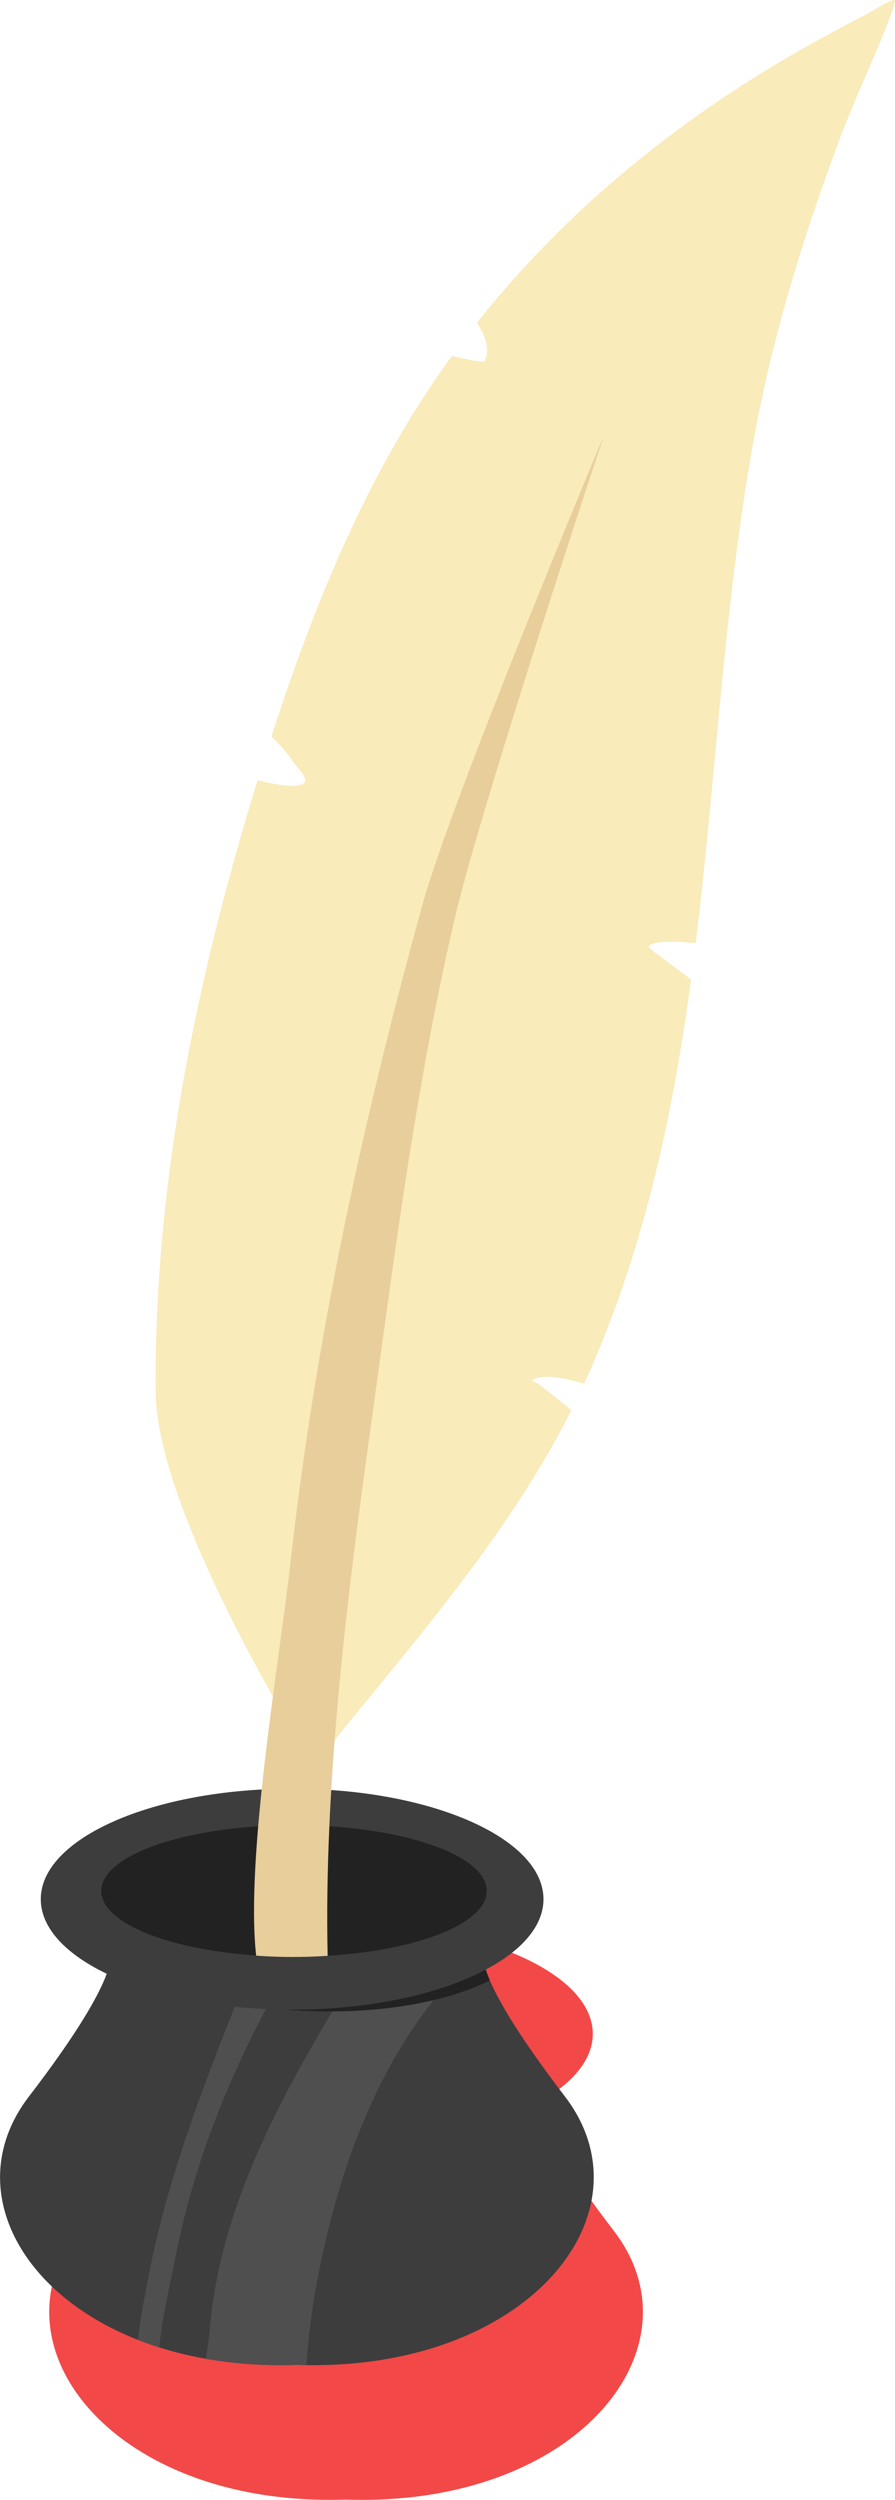 <?xml version="1.0" encoding="UTF-8"?><svg id="Layer_2" xmlns="http://www.w3.org/2000/svg" xmlns:xlink="http://www.w3.org/1999/xlink" viewBox="0 0 57.72 161.1"><defs><style>.cls-1{clip-path:url(#clippath);}.cls-2{fill:none;}.cls-2,.cls-3,.cls-4,.cls-5,.cls-6,.cls-7,.cls-8{stroke-width:0px;}.cls-3{fill:#f24848;}.cls-3,.cls-4,.cls-5,.cls-6,.cls-7,.cls-8{fill-rule:evenodd;}.cls-9{clip-path:url(#clippath-1);}.cls-4{fill:#222;}.cls-5{fill:#4f4f4f;}.cls-6{fill:#f9ebba;}.cls-7{fill:#3d3d3d;}.cls-8{fill:#e8ce9b;}</style><clipPath id="clippath"><path class="cls-2" d="M19.15,126.57l12.05-.56s-.62,1.46,5.23,9.09c5.79,7.55-2.47,17.81-17.28,17.3-14.82.51-23.08-9.75-17.28-17.3,5.86-7.63,5.23-9.09,5.23-9.09l12.05.56Z"/></clipPath><clipPath id="clippath-1"><path class="cls-2" d="M19.15,126.57l12.05-.56s-.62,1.46,5.23,9.09c5.79,7.55-2.47,17.81-17.28,17.3-14.82.51-23.08-9.75-17.28-17.3,5.86-7.63,5.23-9.09,5.23-9.09l12.05.56Z"/></clipPath></defs><g id="Layer_1-2"><path class="cls-3" d="M22.32,135.25l12.05-.56s-.62,1.46,5.23,9.09c5.79,7.55-2.47,17.81-17.28,17.3-14.82.51-23.08-9.75-17.28-17.3,5.86-7.63,5.23-9.09,5.23-9.09l12.05.56Z"/><path class="cls-3" d="M22.02,123.95c8.95,0,16.21,3.19,16.21,7.12s-7.26,7.12-16.21,7.12-16.21-3.19-16.21-7.12,7.26-7.12,16.21-7.12Z"/><path class="cls-7" d="M19.15,126.57l12.05-.56s-.62,1.46,5.23,9.09c5.79,7.55-2.47,17.81-17.28,17.3-14.82.51-23.08-9.75-17.28-17.3,5.86-7.63,5.23-9.09,5.23-9.09l12.05.56Z"/><g class="cls-1"><path class="cls-5" d="M30.17,126.46c-5.8,5.62-8.55,13.91-9.84,21.21-.37,2.12-.55,4.25-.71,6.39-.05.7.24,2.16-.16,2.8-.44.71-4.44,1.25-5.41.77-1.93-.95-.65-5.86-.53-7.35.55-7.39,4.08-14.25,7.97-20.75,1.33-2.22,3.08-4.23,4.47-6.41.11-.18-1.15-.87-1.35-.96-2.78-1.37-4.84,2.78-5.84,4.45-3.48,5.84-6.11,12.13-7.41,18.63-.49,2.45-1.1,4.92-1.2,7.42,0,.07.25,2.42-.49,2.15-.55-.2-.73-1.45-.77-1.88-.21-1.96.27-4.04.63-5.97,1.15-6.19,3.42-12.13,5.77-18.04.69-1.74,1.23-5.09,2.92-6.32,3.4-2.48,11.62-1.22,11.81,3.24"/></g><g class="cls-9"><path class="cls-4" d="M19.66,115.31c8.9.79,15.76,4.6,15.31,8.51-.45,3.91-8.05,6.45-16.95,5.66-8.9-.79-15.76-4.6-15.31-8.51.45-3.91,8.05-6.45,16.95-5.66Z"/></g><path class="cls-7" d="M18.84,115.27c8.95,0,16.21,3.19,16.21,7.12s-7.26,7.12-16.21,7.12-16.21-3.19-16.21-7.12,7.26-7.12,16.21-7.12Z"/><path class="cls-4" d="M18.96,117.62c6.86,0,12.43,1.9,12.43,4.24s-5.57,4.24-12.43,4.24-12.43-1.9-12.43-4.24,5.57-4.24,12.43-4.24Z"/><path class="cls-6" d="M30.76,20.8c5.19-6.53,11.59-12.01,19.1-16.55,1.99-1.2,4.04-2.3,6.11-3.38.14-.07,1.54-.95,1.72-.86.15.07-.53,1.68-.56,1.78-1,2.51-2.16,4.96-3.1,7.49-2.3,6.22-4.21,12.44-5.39,18.9-1.95,10.69-2.44,21.71-3.77,32.59-.85-.07-2.77-.22-3.04.23-.05.08,1.25,1,1.3,1.04.48.36.96.72,1.44,1.09-1.15,8.51-2.92,16.9-6.41,24.95-.16.37-.32.73-.49,1.09-1.18-.35-2.47-.63-3.3-.28-.19.08.31.25.47.37.26.21.53.42.8.64.41.32.81.65,1.21.98-4.27,8.44-10.52,15.32-16.61,22.91,0,0-10.13-15.97-10.2-24.09-.11-12.95,2.47-25.88,6.25-38.36.11-.35.21-.7.32-1.05,1.15.26,2.38.51,2.91.23.51-.27-.34-1.01-.64-1.46-.39-.58-.87-1.1-1.37-1.61,2.75-8.5,6.21-17.07,11.63-24.51.99.22,2.05.44,2.1.35.39-.72.09-1.6-.47-2.49Z"/><path class="cls-8" d="M16.52,126.03c-.71-6.42,1.53-19.16,2.24-25.54,1.6-14.27,4.62-28.2,8.47-42.13,1.94-7.03,11.7-30.25,11.7-30.25,0,0-7.93,23.84-9.64,31.23-2.56,11.01-3.94,22.27-5.49,33.41-1.49,10.7-2.91,22.48-2.67,33.29-1.52.1-3.06.1-4.6-.01Z"/></g></svg>